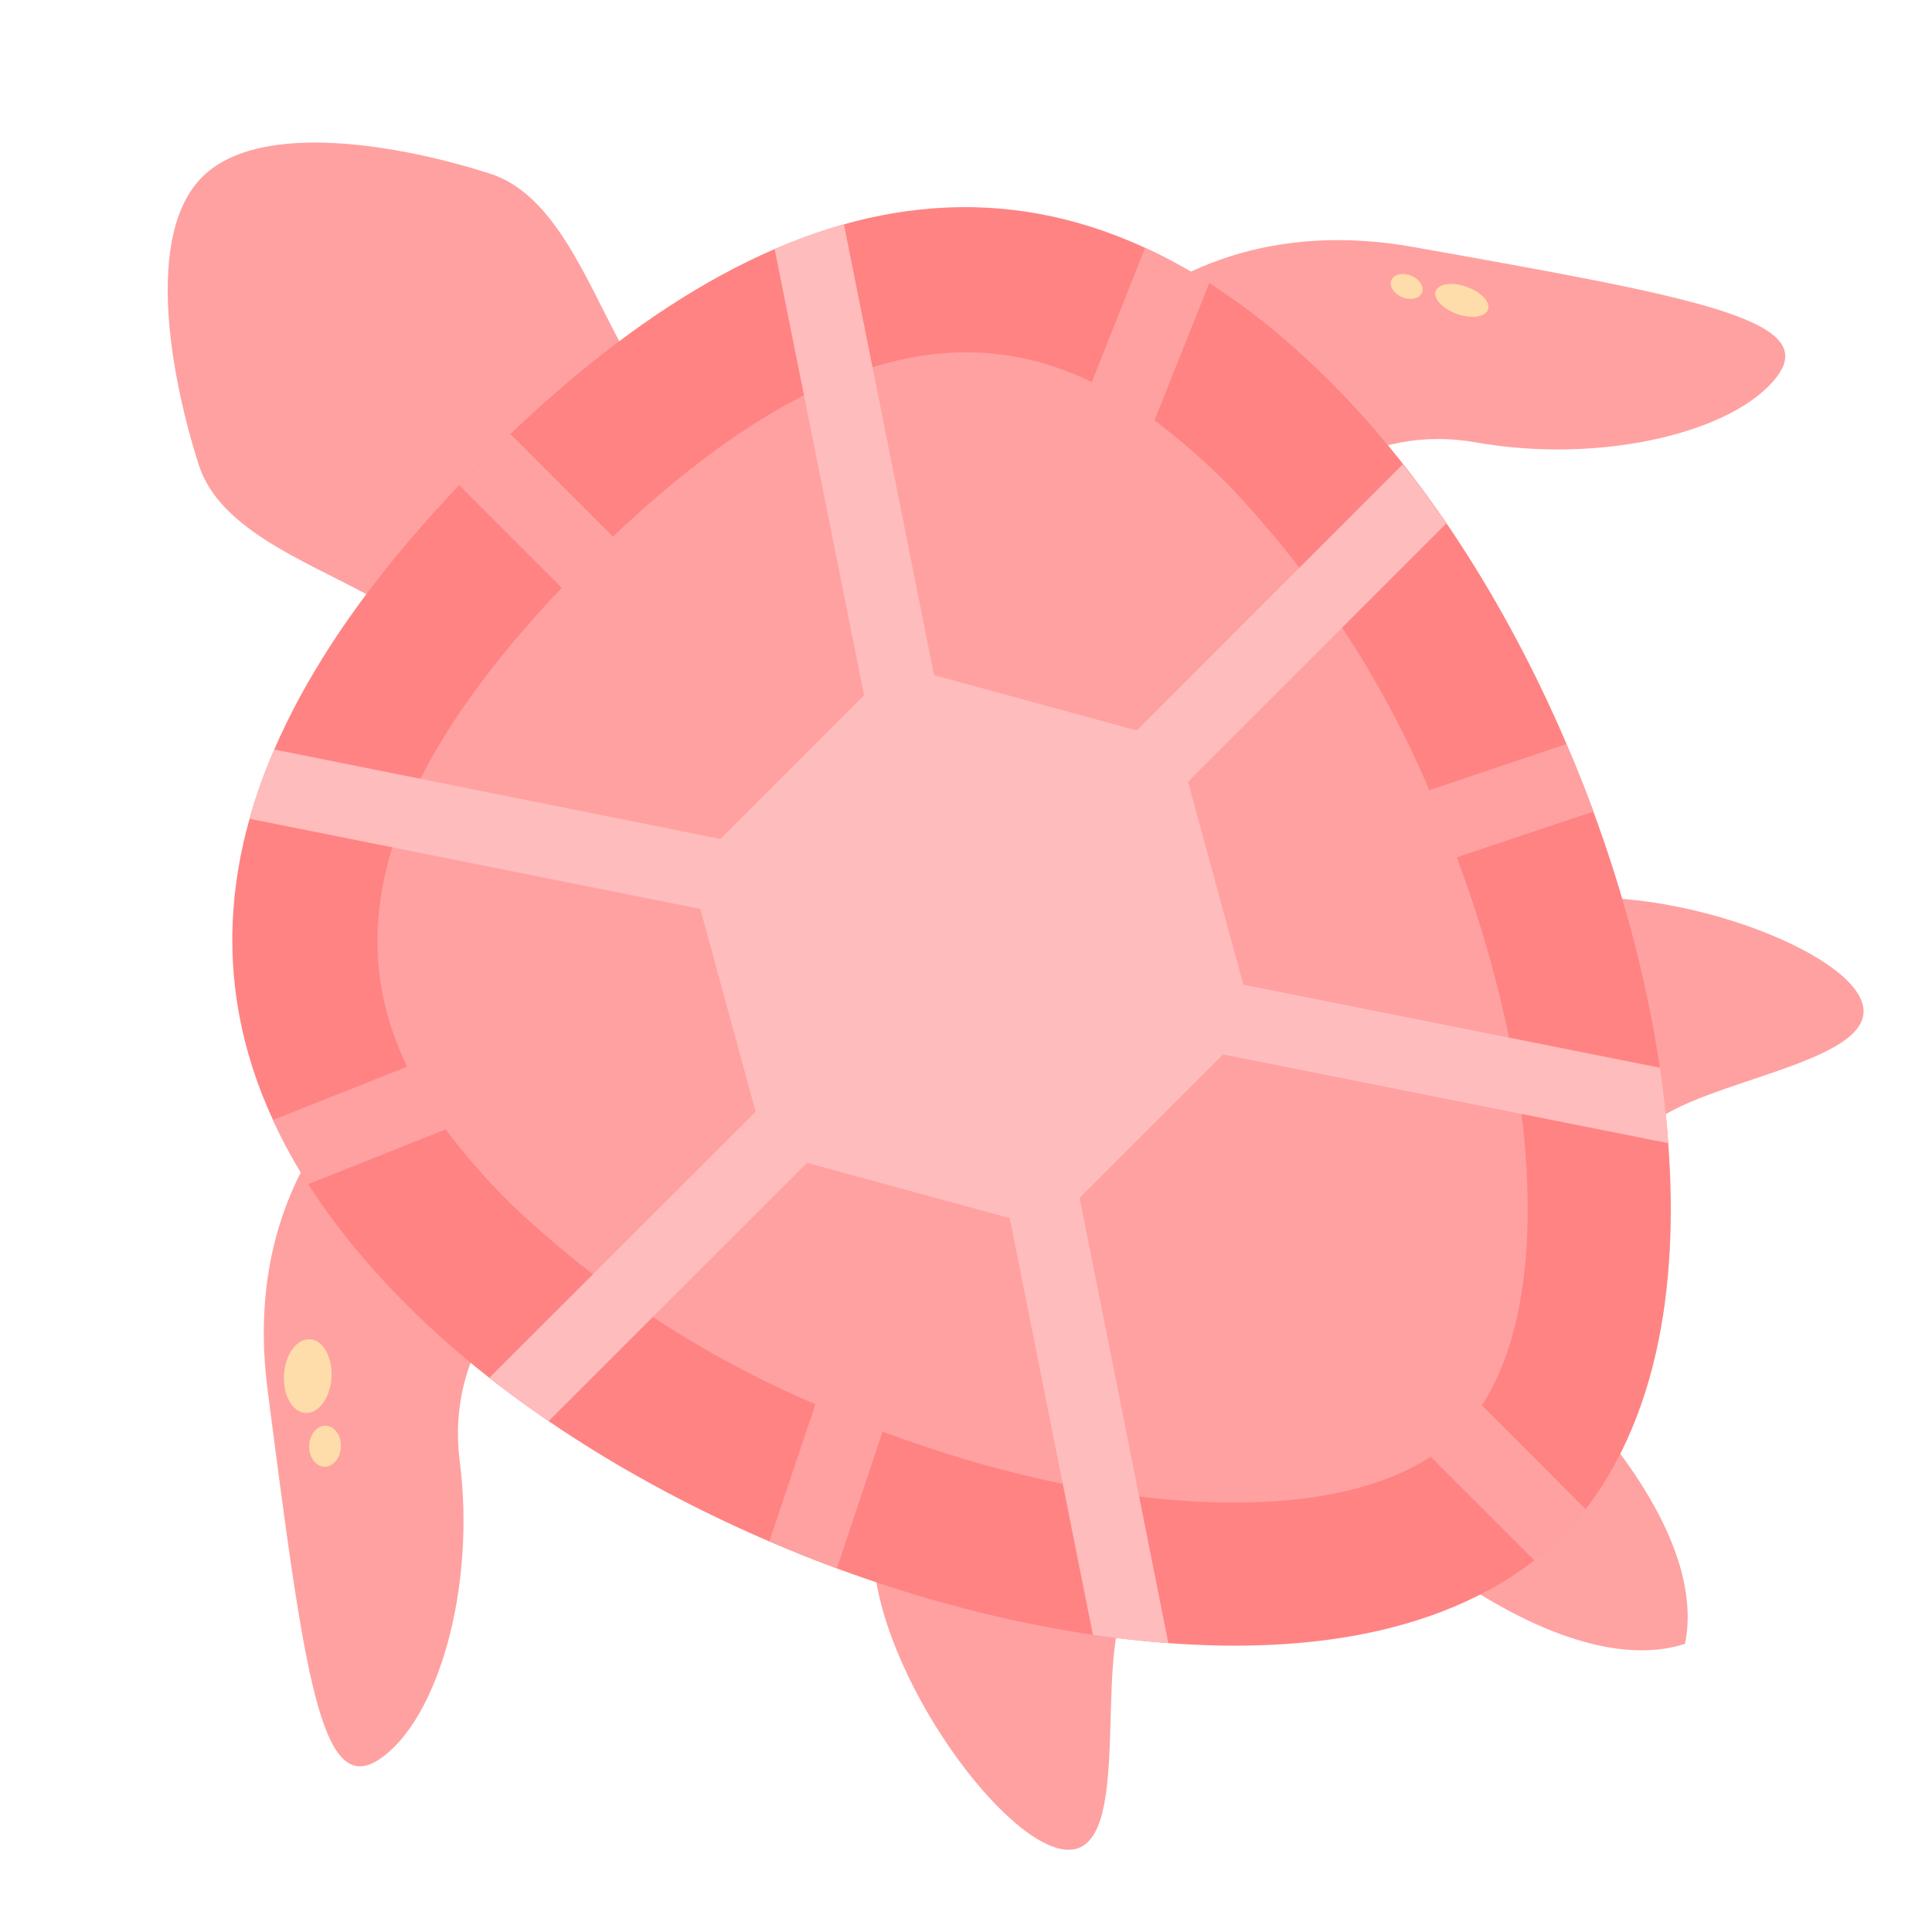 <svg width="68" height="68" viewBox="0 0 68 68" fill="none" xmlns="http://www.w3.org/2000/svg">
<g id="turtle-pink">
<path id="tail" d="M55.622 49.464C57.301 51.301 59.938 54.809 59.305 57.858C56.335 58.811 52.572 56.561 50.568 55.086L55.622 49.464Z" fill="#FFA2A2"/>
<path id="pink-left-foot" d="M35.475 47.042C33.329 49.055 30.654 52.077 30.73 54.629C30.857 58.893 35.45 65.169 37.646 65.105C39.842 65.041 38.553 58.665 39.6 56.5C39.901 55.858 40.376 55.313 40.972 54.927L35.475 47.042Z" fill="#FFA1A1"/>
<path id="pink-right-foot" d="M48.052 38.455C49.321 35.87 51.375 32.516 53.783 31.859C57.804 30.762 64.988 33.265 65.556 35.337C66.125 37.409 59.797 38.02 58.074 39.615C57.56 40.079 57.187 40.678 56.998 41.344L48.052 38.455Z" fill="#FFA1A1"/>
<g id="pink-left-hand">
<path id="shape" d="M24.565 34.925C23.566 34.1 22.242 33.782 20.977 34.063C16.557 34.635 8.128 38.944 9.417 48.911C10.707 58.877 11.28 63.309 13.354 61.92C15.428 60.531 16.753 55.854 16.18 51.422C15.705 47.75 18.038 44.281 20.85 45.719L24.565 34.925Z" fill="#FFA1A1"/>
<ellipse id="Ellipse 1" rx="0.837" ry="1.3" transform="matrix(-0.999 -0.054 -0.057 0.998 10.831 48.435)" fill="#FEDDAA"/>
<ellipse id="Ellipse 2" rx="0.558" ry="0.722" transform="matrix(-1 -0.011 -0.022 1 11.441 50.902)" fill="#FEDDAA"/>
</g>
<g id="pink-right-hand">
<path id="shape_2" d="M46.012 19.962C44.709 17.084 48.286 14.919 51.93 15.568C56.331 16.351 61.058 15.232 62.552 13.244C64.045 11.256 59.635 10.452 49.744 8.694C39.852 6.935 35.143 15.144 34.364 19.535C34.023 20.784 34.277 22.122 35.054 23.159L46.012 19.962Z" fill="#FFA1A1"/>
<ellipse id="Ellipse 3" rx="0.507" ry="0.977" transform="matrix(0.329 -0.944 -0.943 -0.332 51.453 10.573)" fill="#FEDDAA"/>
<ellipse id="Ellipse 4" rx="0.409" ry="0.582" transform="matrix(0.35 -0.937 -0.933 -0.361 49.511 10.082)" fill="#FEDDAA"/>
</g>
<g id="pink-body">
<path id="Shape" d="M21.797 12.009C20.57 9.711 19.468 6.828 17.256 6.114C14.222 5.138 9.166 4.182 7.116 6.231C5.067 8.281 6.023 13.337 6.999 16.371C7.713 18.583 10.601 19.685 12.894 20.912L21.797 12.009Z" fill="#FFA1A1"/>
<path id="Shape_2" d="M14.345 45.956C20.551 52.161 31.328 57.112 41.122 57.832C46.044 58.2 51.383 57.534 54.976 54.09C58.417 50.5 59.084 45.139 58.717 40.236C58.052 31.17 53.527 20.144 46.842 13.459C36.979 3.596 26.874 6.342 17.052 16.166C7.188 26.03 4.513 36.129 14.345 45.956V45.956Z" fill="#FF8383"/>
<path id="Shape_3" d="M9.607 39.419L14.332 37.544C12.32 33.39 12.745 28.086 19.772 20.689L16.158 17.073C16.452 16.766 16.745 16.473 17.052 16.166C17.358 15.86 17.652 15.566 17.959 15.272L21.573 18.887C28.972 11.864 34.276 11.435 38.429 13.448L40.303 8.723C41.085 9.081 41.84 9.495 42.563 9.962L40.634 14.796C41.555 15.488 42.423 16.246 43.231 17.066C46.219 20.191 48.617 23.832 50.308 27.812L55.129 26.19C55.47 26.969 55.789 27.761 56.087 28.565L51.273 30.173C54.082 37.675 54.721 45.519 52.159 49.463L55.819 53.133C55.551 53.465 55.27 53.784 54.976 54.09C54.67 54.384 54.35 54.665 54.018 54.933L50.354 51.273C46.409 53.838 38.565 53.2 31.063 50.387L29.456 55.201C28.651 54.908 27.86 54.588 27.081 54.244L28.701 49.423C24.721 47.733 21.081 45.335 17.956 42.347C17.136 41.539 16.377 40.67 15.686 39.749L10.846 41.679C10.38 40.956 9.966 40.201 9.607 39.419V39.419Z" fill="#FFA1A1"/>
<path id="Shape_4" d="M24.648 31.99L8.79 28.82C9.015 27.986 9.305 27.17 9.659 26.381L25.353 29.528L30.413 24.467L27.267 8.773C28.056 8.42 28.871 8.129 29.706 7.905L32.875 23.763L40.011 25.71L49.37 16.345C49.907 17.009 50.417 17.711 50.903 18.426L41.814 27.515L43.761 34.656L58.424 37.58C58.564 38.474 58.654 39.368 58.717 40.236L43.047 37.114L37.999 42.161L41.122 57.832C40.253 57.768 39.359 57.678 38.466 57.538L35.541 42.875L28.405 40.928L19.312 50.017C18.597 49.532 17.895 49.021 17.231 48.485L26.596 39.131L24.648 31.99Z" fill="#FFBCBC"/>
</g>
</g>
</svg>
